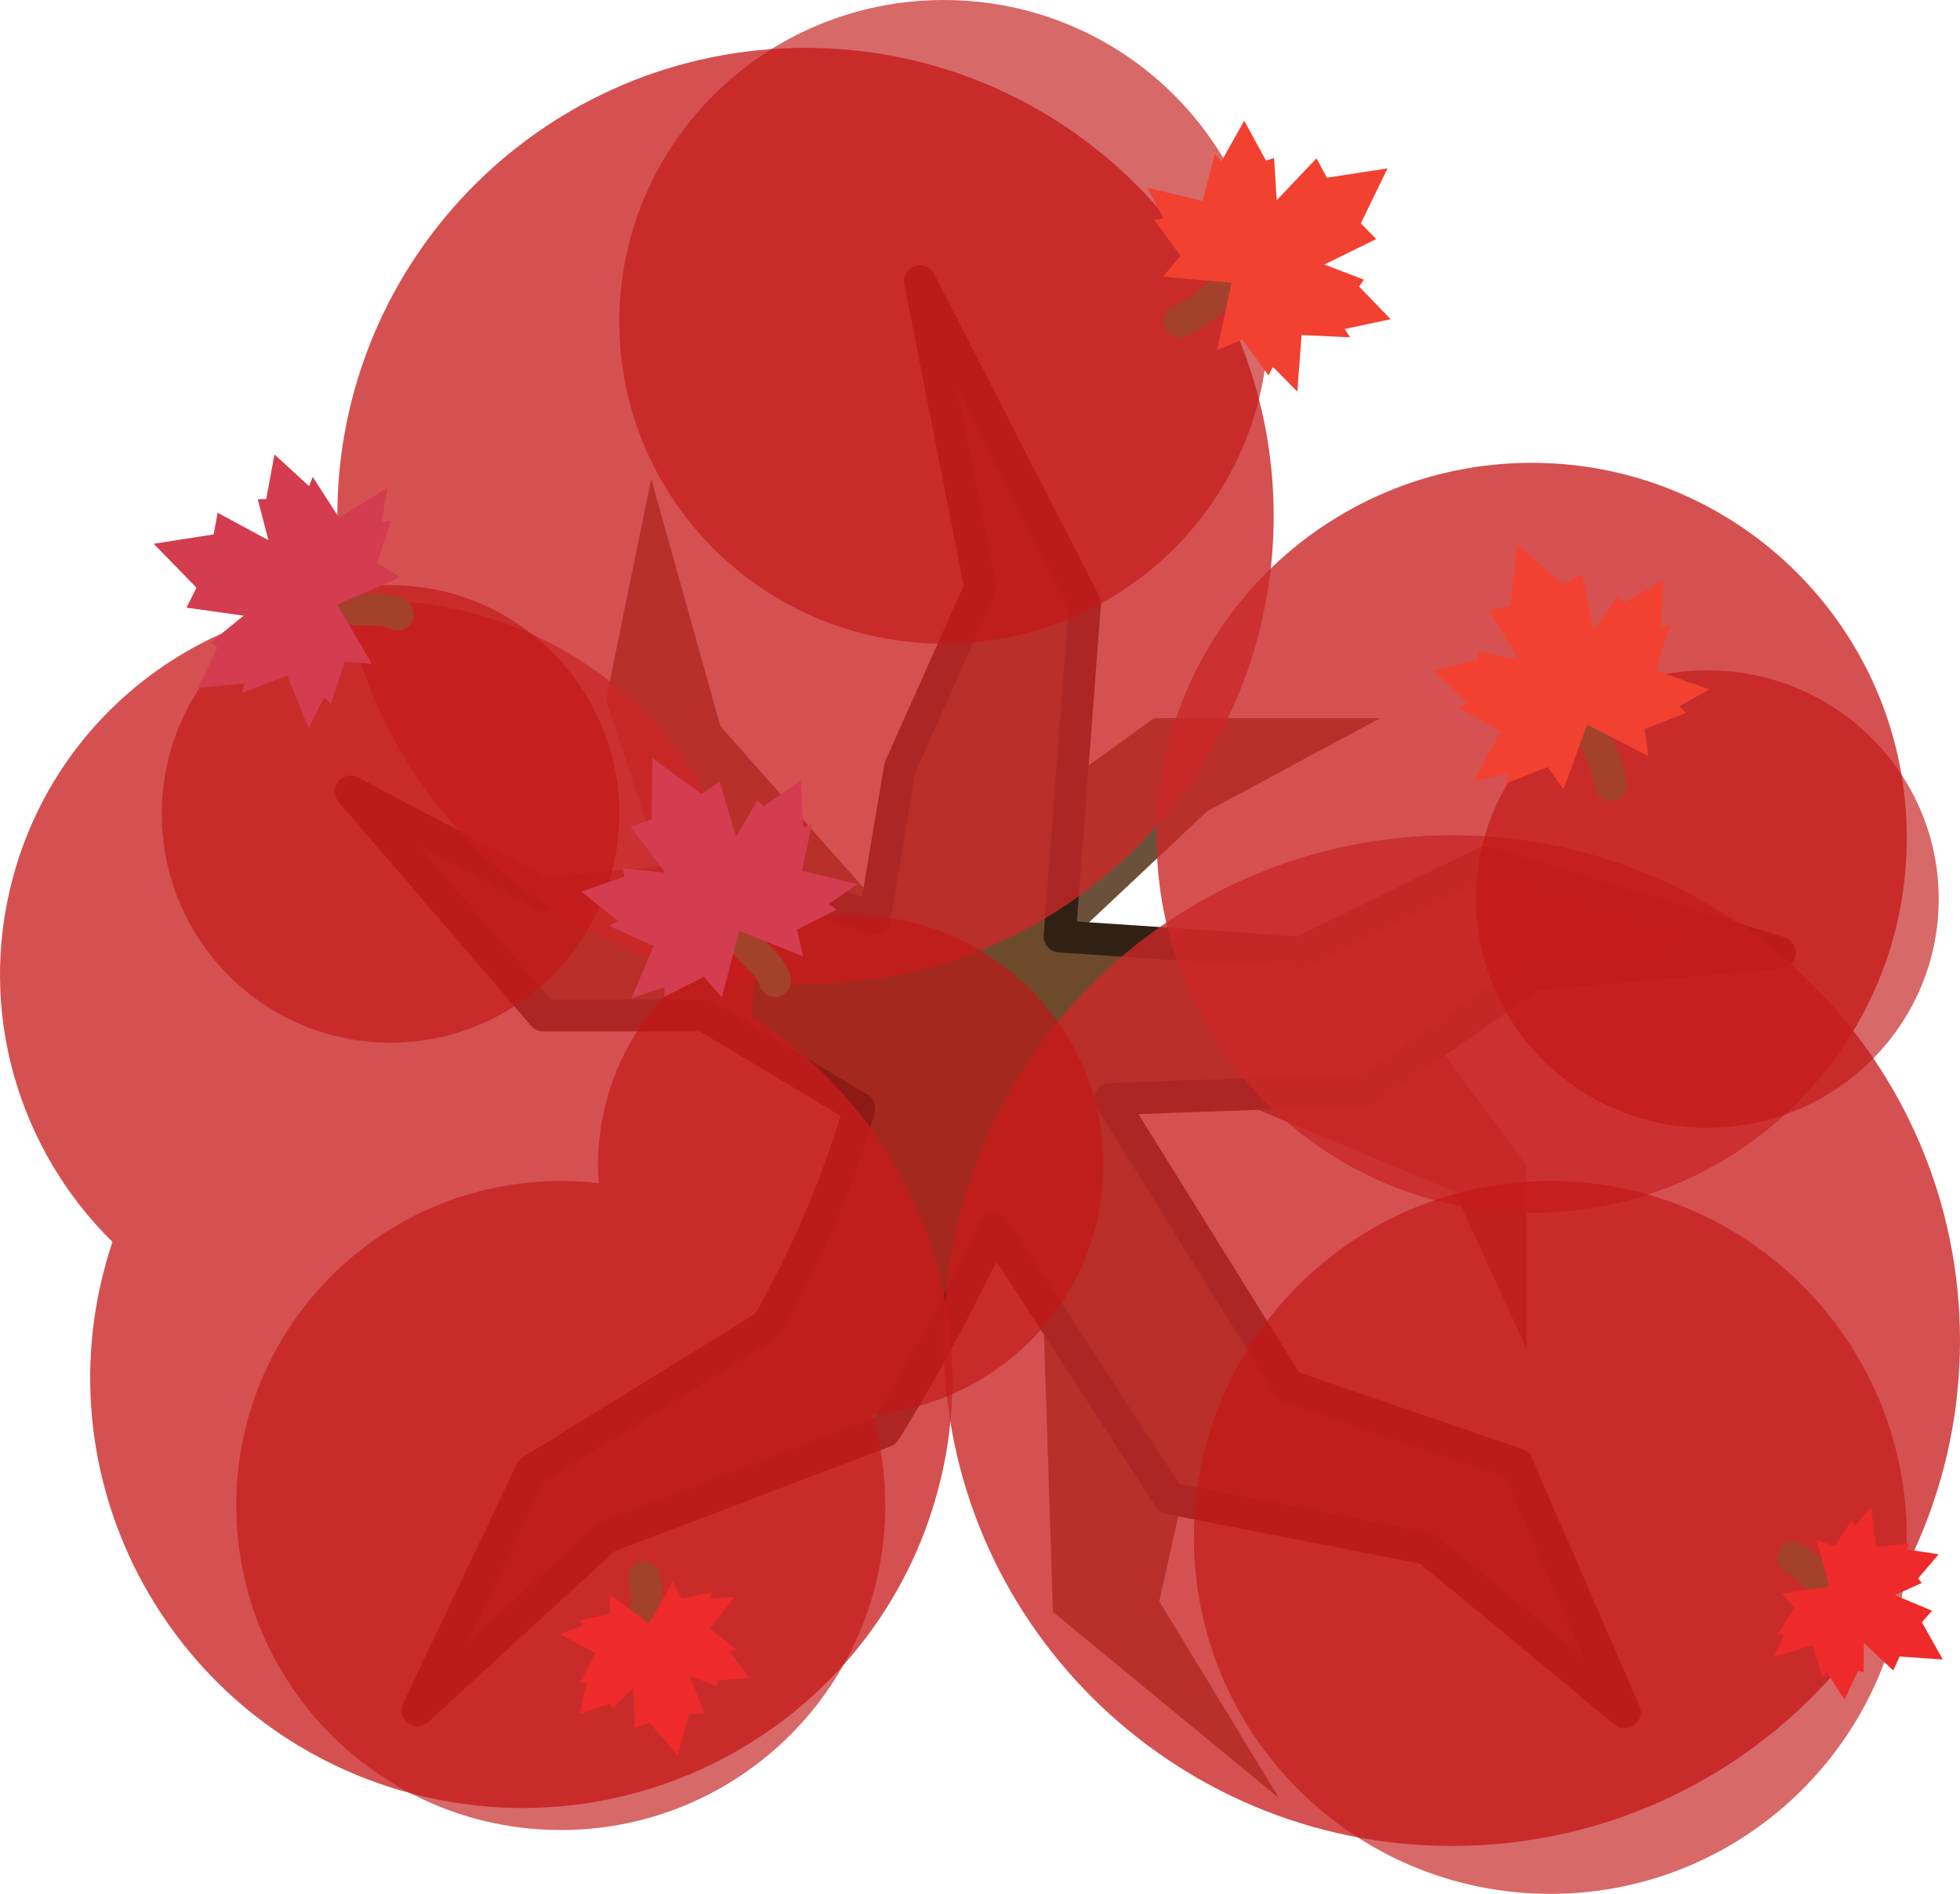 <?xml version="1.0" encoding="UTF-8" standalone="no"?>
<svg width="550" height="531.484" viewBox="0 0 550 531.484" fill="none" version="1.1" id="svg60" sodipodi:docname="oak_tree_3_fall.svg" inkscape:version="1.3.1 (91b66b0783, 2023-11-16, custom)" xmlns:inkscape="http://www.inkscape.org/namespaces/inkscape" xmlns:sodipodi="http://sodipodi.sourceforge.net/DTD/sodipodi-0.dtd" xmlns="http://www.w3.org/2000/svg" xmlns:svg="http://www.w3.org/2000/svg">
  <defs id="defs64" />
  <sodipodi:namedview id="namedview62" pagecolor="#505050" bordercolor="#ffffff" borderopacity="1" inkscape:pageshadow="0" inkscape:pageopacity="0" inkscape:pagecheckerboard="true" showgrid="false" width="368.403px" inkscape:zoom="0.70791953" inkscape:cx="221.07032" inkscape:cy="240.84658" inkscape:window-width="1440" inkscape:window-height="840" inkscape:window-x="0" inkscape:window-y="0" inkscape:window-maximized="1" inkscape:current-layer="svg60" inkscape:showpageshadow="2" inkscape:deskcolor="#505050" />
  <path d="m 323.821,201.546 -75.393,54.492 -46.281,-52.253 -19.408,-69.421 -12.69,61.957 31.352,95.548 39.563,16.422 51.506,50.76 2.986,93.308 63.45,52.253 -33.591,-55.238 20.155,-90.322 -32.844,-50.76 h 32.844 l 62.703,26.126 20.155,44.041 V 326.952 l -26.126,-35.084 -100.773,-29.112 37.323,-35.084 48.52,-26.126 z" fill="#5b3e24" id="path2" style="opacity:0.9;stroke-width:1.493" />
  <path d="m 297.359,262.784 67.663,4.534 51.772,-25.335 82.613,25.334 -69.326,6.196 -46.333,32.358 -72.212,2.563 50.046,80.46 64.127,21.991 30.217,69.66 -55.382,-45.906 -72.409,-14.174 -49.103,-75.598 c -17.218,36.316 -30.769,56.834 -30.769,56.834 l -78.207,29.739 -52.872,48.467 31.944,-67.191 66.089,-40.756 c 0,0 16.425,-27.252 25.902,-60.912 l -43.526,-26.107 h -45.161 l -53.974,-62.787 53.974,28.64 56.178,-5.509 36.843,12.281 7.106,-42.245 22.539,-50.445 -16.921,-85.917 46.263,90.323 z" fill="#6d4a2c" stroke="#1b1917" stroke-width="8.958" stroke-miterlimit="16" stroke-linejoin="round" id="path4" style="stroke:#312114;stroke-width:9;stroke-miterlimit:16;stroke-dasharray:none;stroke-opacity:1" />
  <path opacity="0.95" d="m 226.034,276.192 c 72.558,0 131.378,-58.82 131.378,-131.378 0,-72.558 -58.82,-131.378 -131.378,-131.378 -72.558,0 -131.378,58.82 -131.378,131.378 0,72.558 58.82,131.378 131.378,131.378 z" fill="#3a4f3f" id="path6" style="fill:#cb2828;fill-opacity:0.851;stroke-width:1.493" />
  <path opacity="0.95" d="M 407.425,518.047 C 486.167,518.047 550,454.548 550,376.219 c 0,-78.33 -63.833,-141.828 -142.575,-141.828 -78.742,0 -142.575,63.499 -142.575,141.828 0,78.33 63.833,141.828 142.575,141.828 z" fill="#3a4f3f" id="path8" style="fill:#cb2828;fill-opacity:0.851;stroke-width:1.493" />
  <path opacity="0.95" d="m 429.819,340.388 c 58.129,0 105.252,-47.123 105.252,-105.252 0,-58.129 -47.123,-105.252 -105.252,-105.252 -58.129,0 -105.252,47.123 -105.252,105.252 0,58.129 47.123,105.252 105.252,105.252 z" fill="#3a4f3f" id="path10" style="fill:#cb2828;fill-opacity:0.851;stroke-width:1.493" />
  <path opacity="0.95" fill-rule="evenodd" clip-rule="evenodd" d="m 210.951,285.316 c 5.537,-50.746 -26.822,-99.419 -77.949,-113.118 -56.441,-15.123 -114.381,18.096 -129.413,74.199 -10.132,37.814 1.815,76.372 27.964,102.122 -0.781,2.333 -1.495,4.704 -2.14,7.112 -17.206,64.214 21.175,130.291 85.726,147.587 64.551,17.297 130.829,-20.737 148.035,-84.951 13.963,-52.114 -8.686,-105.455 -52.223,-132.952 z" fill="#3a4f3f" id="path12" style="fill:#cb2828;fill-opacity:0.851;stroke-width:1.493" />
  <path opacity="0.85" d="m 264.85,180.645 c 50.295,0 91.069,-40.439 91.069,-90.322 C 355.919,40.439 315.145,0 264.85,0 c -50.295,0 -91.069,40.439 -91.069,90.322 0,49.884 40.773,90.322 91.069,90.322 z" fill="#485e52" id="path14" style="opacity:0.8;fill:#c21717;fill-opacity:0.804;stroke-width:1.493" />
  <path opacity="0.85" d="m 435.044,531.484 c 55.243,0 100.026,-44.783 100.026,-100.026 0,-55.243 -44.783,-100.026 -100.026,-100.026 -55.243,0 -100.026,44.783 -100.026,100.026 0,55.243 44.783,100.026 100.026,100.026 z" fill="#485e52" id="path16" style="opacity:0.8;fill:#c21717;fill-opacity:0.804;stroke-width:1.493" />
  <path opacity="0.85" d="m 109.585,292.615 c 35.454,0 64.196,-28.742 64.196,-64.196 0,-35.454 -28.742,-64.196 -64.196,-64.196 -35.454,0 -64.196,28.742 -64.196,64.196 0,35.454 28.742,64.196 64.196,64.196 z" fill="#485e52" id="path18" style="opacity:0.8;fill:#c21717;fill-opacity:0.804;stroke-width:1.493" />
  <path opacity="0.85" d="m 479.086,316.501 c 35.866,0 64.943,-28.742 64.943,-64.196 0,-35.454 -29.076,-64.196 -64.943,-64.196 -35.866,0 -64.943,28.742 -64.943,64.196 0,35.454 29.076,64.196 64.943,64.196 z" fill="#485e52" id="path20" style="opacity:0.8;fill:#c21717;fill-opacity:0.804;stroke-width:1.493" />
  <path opacity="0.85" fill-rule="evenodd" clip-rule="evenodd" d="m 244.772,396.869 c 36.333,-3.037 64.866,-33.18 64.866,-69.917 0,-38.752 -31.749,-70.168 -70.914,-70.168 -39.164,0 -70.914,31.416 -70.914,70.168 0,1.712 0.063,3.411 0.184,5.092 -3.487,-0.405 -7.036,-0.614 -10.634,-0.614 -50.295,0 -91.069,40.773 -91.069,91.069 0,50.295 40.773,91.069 91.069,91.069 50.295,0 91.069,-40.773 91.069,-91.069 0,-8.899 -1.276,-17.502 -3.656,-25.631 z" fill="#485e52" id="path22" style="opacity:0.8;fill:#c21717;fill-opacity:0.804;stroke-width:1.493" />
  <g id="g2171-3" transform="rotate(-90,139.022,124.934)">
    <path id="path1231-6" sodipodi:nodetypes="cc" class="st4" d="m 2.811,193.47 c -5.603,1.274 -8.684,8.561 -14.08,9.903" style="fill:none;stroke:#a4412d;stroke-width:9;stroke-linecap:round;stroke-linejoin:round;stroke-miterlimit:45.354;stroke-dasharray:none" />
    <path id="path1233-7" inkscape:transform-center-x="8.1147597" inkscape:transform-center-y="-9.0536316" class="st6" d="m 51.169,168.994 -17.211,-0.228 -1.968,-5.946 -12.938,9.759 1.224,-11.814 -2.353,0.323 -4.179,-12.03 -8.261,10.255 -1.397,-2.417 -5.583,12.458 -14.713,-6.265 3.127,9.265 -2.701,-0.021 5.629,11.123 -5.793,5.015 18.688,4.861 -7.15,17.937 7.471,-1.699 5.629,11.123 1.582,-2.189 5.614,8.006 3.664,-15.566 13.346,2.878 -1.121,-2.557 13.156,-0.584 -7.219,-10.491 1.654,-1.705 -10.244,-6.01 15.525,-4.647 -3.522,-5.073 z" style="fill:#d43c50;stroke-width:9;stroke-miterlimit:45.354;stroke-dasharray:none" />
  </g>
  <g id="g973" transform="translate(515.006,31.479)">
    <path id="path1253" sodipodi:nodetypes="cc" class="st4" d="m -1.533,413.666 c -3.5,-1.718 -4.132,-4.158 -10.28,-8.055" style="fill:none;stroke:#a4412d;stroke-width:9;stroke-linecap:round;stroke-linejoin:round;stroke-miterlimit:45.354;stroke-dasharray:none" />
    <path id="path1255" inkscape:transform-center-x="5.6939701" inkscape:transform-center-y="-6.3120874" class="st7" d="m 30.164,434.233 -5.864,-10.451 2.838,-3.235 -10.449,-4.38 7.56,-3.401 -1.004,-1.298 5.779,-6.772 -9.08,-1.369 0.924,-1.708 -9.458,1.062 -1.362,-11.129 -4.553,5.168 -0.9,-1.6 -4.763,7.34 -5.068,-1.72 3.555,13.014 -13.333,2.055 3.635,3.928 -4.763,7.34 1.828,0.171 -2.865,6.264 10.719,-3.29 2.883,9.07 1.184,-1.54 4.95,7.734 3.83,-8.037 1.594,0.388 0.026,-8.29 8.257,7.758 1.798,-3.91 z" style="fill:#ef2a2a;stroke-width:9;stroke-miterlimit:45.354;stroke-dasharray:none" />
  </g>
  <g id="g1219" transform="rotate(30,360.763,1178.158)">
    <path id="path1215" sodipodi:nodetypes="cc" class="st4" d="m -53.383,291.55 c 4.741,2.998 10.873,7.108 14.271,11.412" style="fill:none;stroke:#a4412d;stroke-width:9;stroke-linecap:round;stroke-linejoin:round;stroke-miterlimit:45.354;stroke-dasharray:none" />
    <path id="path1217" inkscape:transform-center-x="8.1147597" inkscape:transform-center-y="-9.0536316" class="st5" d="m -95.713,257.701 6.932,15.755 -4.485,4.245 14.246,7.724 -11.257,3.787 1.27,2.007 -9.212,8.793 12.758,3.262 -1.62,2.274 13.652,-0.088 0.403,15.986 7.133,-6.689 1.101,2.467 7.785,-9.736 6.966,3.191 -3.33,-19.02 19.287,-0.935 -4.645,-6.093 7.785,-9.736 -2.648,-0.531 4.956,-8.429 -15.647,2.954 -2.917,-13.337 -1.862,2.08 -5.988,-11.728 -6.552,10.921 -2.237,-0.798 -1.219,11.814 -10.668,-12.199 -3.155,5.309 z" style="fill:#f24130;stroke-width:9;stroke-miterlimit:45.354;stroke-dasharray:none" />
  </g>
  <g id="g1625" transform="rotate(45,39.74,656.538)">
    <path id="path1621" sodipodi:nodetypes="cc" class="st4" d="m -1.533,413.666 c -3.5,-1.718 -4.132,-4.158 -10.28,-8.055" style="fill:none;stroke:#a4412d;stroke-width:9;stroke-linecap:round;stroke-linejoin:round;stroke-miterlimit:45.354;stroke-dasharray:none" />
    <path id="path1623" inkscape:transform-center-x="5.6939701" inkscape:transform-center-y="-6.3120874" class="st7" d="m 30.164,434.233 -5.864,-10.451 2.838,-3.235 -10.449,-4.38 7.56,-3.401 -1.004,-1.298 5.779,-6.772 -9.08,-1.369 0.924,-1.708 -9.458,1.062 -1.362,-11.129 -4.553,5.168 -0.9,-1.6 -4.763,7.34 -5.068,-1.72 3.555,13.014 -13.333,2.055 3.635,3.928 -4.763,7.34 1.828,0.171 -2.865,6.264 10.719,-3.29 2.883,9.07 1.184,-1.54 4.95,7.734 3.83,-8.037 1.594,0.388 0.026,-8.29 8.257,7.758 1.798,-3.91 z" style="fill:#ef2a2a;stroke-width:9;stroke-miterlimit:45.354;stroke-dasharray:none" />
  </g>
  <g id="g944" transform="rotate(105,227.567,338.582)">
    <path id="path1271" sodipodi:nodetypes="cc" class="st4" d="m -53.383,291.55 c 4.741,2.998 10.873,7.108 14.271,11.412" style="fill:none;stroke:#a4412d;stroke-width:9;stroke-linecap:round;stroke-linejoin:round;stroke-miterlimit:45.354;stroke-dasharray:none" />
    <path id="path1273" inkscape:transform-center-x="8.1147597" inkscape:transform-center-y="-9.0536316" class="st5" d="m -95.713,257.701 6.932,15.755 -4.485,4.245 14.246,7.724 -11.257,3.787 1.27,2.007 -9.212,8.793 12.758,3.262 -1.62,2.274 13.652,-0.088 0.403,15.986 7.133,-6.689 1.101,2.467 7.785,-9.736 6.966,3.191 -3.33,-19.02 19.287,-0.935 -4.645,-6.093 7.785,-9.736 -2.648,-0.531 4.956,-8.429 -15.647,2.954 -2.917,-13.337 -1.862,2.08 -5.988,-11.728 -6.552,10.921 -2.237,-0.798 -1.219,11.814 -10.668,-12.199 -3.155,5.309 z" style="fill:#f24130;stroke-width:9;stroke-miterlimit:45.354;stroke-dasharray:none" />
  </g>
  <g id="g2171" transform="rotate(-135,43.755,162.461)">
    <path id="path1231" sodipodi:nodetypes="cc" class="st4" d="m 2.811,193.47 c -5.603,1.274 -8.684,8.561 -14.08,9.903" style="fill:none;stroke:#a4412d;stroke-width:9;stroke-linecap:round;stroke-linejoin:round;stroke-miterlimit:45.354;stroke-dasharray:none" />
    <path id="path1233" inkscape:transform-center-x="8.1147597" inkscape:transform-center-y="-9.0536316" class="st6" d="m 51.169,168.994 -17.211,-0.228 -1.968,-5.946 -12.938,9.759 1.224,-11.814 -2.353,0.323 -4.179,-12.03 -8.261,10.255 -1.397,-2.417 -5.583,12.458 -14.713,-6.265 3.127,9.265 -2.701,-0.021 5.629,11.123 -5.793,5.015 18.688,4.861 -7.15,17.937 7.471,-1.699 5.629,11.123 1.582,-2.189 5.614,8.006 3.664,-15.566 13.346,2.878 -1.121,-2.557 13.156,-0.584 -7.219,-10.491 1.654,-1.705 -10.244,-6.01 15.525,-4.647 -3.522,-5.073 z" style="fill:#d43c50;stroke-width:9;stroke-miterlimit:45.354;stroke-dasharray:none" />
  </g>
</svg>
